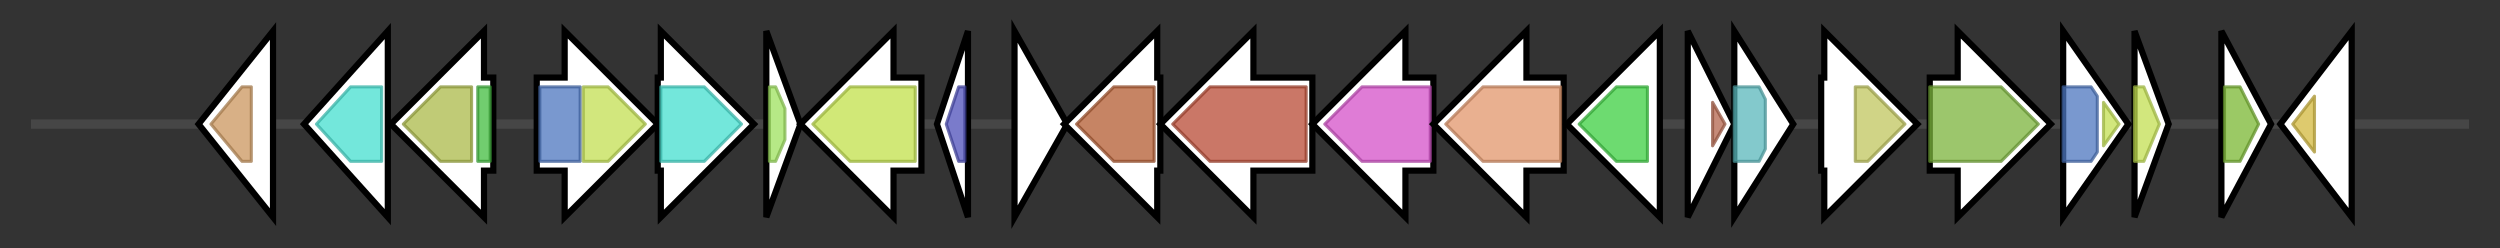 <svg version="1.1" baseProfile="full" xmlns="http://www.w3.org/2000/svg" width="805.8" height="80">
	<rect width="100%" height="100%" fill="#333333" stroke="none"/>
	<g>
		<line x1="10" y1="40.0" x2="795.8" y2="40.0" style="stroke:rgb(70,70,70); stroke-width:3 "/>
		<g>
			<title> (ctg2_653)</title>
			<polygon class=" (ctg2_653)" points="64,40 88,10 88,70" fill="rgb(255,255,255)" fill-opacity="1.0" stroke="rgb(0,0,0)" stroke-width="2"  />
			<g>
				<title>Gluconate_2-dh3 (PF13618)
"Gluconate 2-dehydrogenase subunit 3"</title>
				<polygon class="PF13618" points="68,40 78,28 81,28 81,52 78,52" stroke-linejoin="round" width="15" height="24" fill="rgb(202,150,94)" stroke="rgb(161,120,75)" stroke-width="1" opacity="0.75" />
			</g>
		</g>
		<g>
			<title> (ctg2_654)</title>
			<polygon class=" (ctg2_654)" points="98,40 125,10 125,70" fill="rgb(255,255,255)" fill-opacity="1.0" stroke="rgb(0,0,0)" stroke-width="2"  />
			<g>
				<title>AP_endonuc_2 (PF01261)
"Xylose isomerase-like TIM barrel"</title>
				<polygon class="PF01261" points="102,40 113,28 123,28 123,52 113,52" stroke-linejoin="round" width="24" height="24" fill="rgb(69,222,207)" stroke="rgb(55,177,165)" stroke-width="1" opacity="0.75" />
			</g>
		</g>
		<g>
			<title> (ctg2_655)</title>
			<polygon class=" (ctg2_655)" points="159,25 156,25 156,10 126,40 156,70 156,55 159,55" fill="rgb(255,255,255)" fill-opacity="1.0" stroke="rgb(0,0,0)" stroke-width="2"  />
			<g>
				<title>Peripla_BP_1 (PF00532)
"Periplasmic binding proteins and sugar binding domain of LacI family"</title>
				<polygon class="PF00532" points="130,40 142,28 152,28 152,52 142,52" stroke-linejoin="round" width="24" height="24" fill="rgb(170,185,72)" stroke="rgb(136,148,57)" stroke-width="1" opacity="0.75" />
			</g>
			<g>
				<title>LacI (PF00356)
"Bacterial regulatory proteins, lacI family"</title>
				<rect class="PF00356" x="154" y="28" stroke-linejoin="round" width="4" height="24" fill="rgb(66,188,63)" stroke="rgb(52,150,50)" stroke-width="1" opacity="0.75" />
			</g>
		</g>
		<g>
			<title> (ctg2_656)</title>
			<polygon class=" (ctg2_656)" points="173,25 182,25 182,10 212,40 182,70 182,55 173,55" fill="rgb(255,255,255)" fill-opacity="1.0" stroke="rgb(0,0,0)" stroke-width="2"  />
			<g>
				<title>GFO_IDH_MocA (PF01408)
"Oxidoreductase family, NAD-binding Rossmann fold"</title>
				<rect class="PF01408" x="174" y="28" stroke-linejoin="round" width="13" height="24" fill="rgb(76,117,190)" stroke="rgb(60,93,152)" stroke-width="1" opacity="0.75" />
			</g>
			<g>
				<title>GFO_IDH_MocA_C (PF02894)
"Oxidoreductase family, C-terminal alpha/beta domain"</title>
				<polygon class="PF02894" points="188,28 196,28 208,40 196,52 188,52" stroke-linejoin="round" width="23" height="24" fill="rgb(195,223,82)" stroke="rgb(155,178,65)" stroke-width="1" opacity="0.75" />
			</g>
		</g>
		<g>
			<title> (ctg2_657)</title>
			<polygon class=" (ctg2_657)" points="212,25 213,25 213,10 243,40 213,70 213,55 212,55" fill="rgb(255,255,255)" fill-opacity="1.0" stroke="rgb(0,0,0)" stroke-width="2"  />
			<g>
				<title>AP_endonuc_2 (PF01261)
"Xylose isomerase-like TIM barrel"</title>
				<polygon class="PF01261" points="213,28 227,28 239,40 227,52 213,52" stroke-linejoin="round" width="29" height="24" fill="rgb(69,222,207)" stroke="rgb(55,177,165)" stroke-width="1" opacity="0.75" />
			</g>
		</g>
		<g>
			<title> (ctg2_658)</title>
			<polygon class=" (ctg2_658)" points="247,10 258,40 247,70" fill="rgb(255,255,255)" fill-opacity="1.0" stroke="rgb(0,0,0)" stroke-width="2"  />
			<g>
				<title>HTH_20 (PF12840)
"Helix-turn-helix domain"</title>
				<polygon class="PF12840" points="248,28 250,28 253,35 253,45 250,52 248,52" stroke-linejoin="round" width="5" height="24" fill="rgb(157,225,93)" stroke="rgb(125,180,74)" stroke-width="1" opacity="0.75" />
			</g>
		</g>
		<g>
			<title> (ctg2_659)</title>
			<polygon class=" (ctg2_659)" points="297,25 288,25 288,10 258,40 288,70 288,55 297,55" fill="rgb(255,255,255)" fill-opacity="1.0" stroke="rgb(0,0,0)" stroke-width="2"  />
			<g>
				<title>MFS_1 (PF07690)
"Major Facilitator Superfamily"</title>
				<polygon class="PF07690" points="262,40 274,28 295,28 295,52 274,52 262,40" stroke-linejoin="round" width="33" height="24" fill="rgb(193,224,74)" stroke="rgb(154,179,59)" stroke-width="1" opacity="0.75" />
			</g>
		</g>
		<g>
			<title> (ctg2_660)</title>
			<polygon class=" (ctg2_660)" points="302,40 312,10 312,70" fill="rgb(255,255,255)" fill-opacity="1.0" stroke="rgb(0,0,0)" stroke-width="2"  />
			<g>
				<title>CcdB (PF01845)
"CcdB protein"</title>
				<polygon class="PF01845" points="305,40 309,28 311,28 311,52 309,52" stroke-linejoin="round" width="9" height="24" fill="rgb(78,79,185)" stroke="rgb(62,63,148)" stroke-width="1" opacity="0.75" />
			</g>
		</g>
		<g>
			<title> (ctg2_661)</title>
			<polygon class=" (ctg2_661)" points="327,10 344,40 327,70" fill="rgb(255,255,255)" fill-opacity="1.0" stroke="rgb(0,0,0)" stroke-width="2"  />
		</g>
		<g>
			<title> (ctg2_662)</title>
			<polygon class=" (ctg2_662)" points="374,25 373,25 373,10 343,40 373,70 373,55 374,55" fill="rgb(255,255,255)" fill-opacity="1.0" stroke="rgb(0,0,0)" stroke-width="2"  />
			<g>
				<title>SQS_PSY (PF00494)
"Squalene/phytoene synthase"</title>
				<polygon class="PF00494" points="347,40 359,28 372,28 372,52 359,52" stroke-linejoin="round" width="26" height="24" fill="rgb(178,91,49)" stroke="rgb(142,72,39)" stroke-width="1" opacity="0.75" />
			</g>
		</g>
		<g>
			<title> (ctg2_663)</title>
			<polygon class=" (ctg2_663)" points="423,25 404,25 404,10 374,40 404,70 404,55 423,55" fill="rgb(255,255,255)" fill-opacity="1.0" stroke="rgb(0,0,0)" stroke-width="2"  />
			<g>
				<title>Amino_oxidase (PF01593)
"Flavin containing amine oxidoreductase"</title>
				<polygon class="PF01593" points="378,40 390,28 421,28 421,52 390,52" stroke-linejoin="round" width="47" height="24" fill="rgb(184,74,52)" stroke="rgb(147,59,41)" stroke-width="1" opacity="0.75" />
			</g>
		</g>
		<g>
			<title> (ctg2_664)</title>
			<polygon class=" (ctg2_664)" points="462,25 453,25 453,10 423,40 453,70 453,55 462,55" fill="rgb(255,255,255)" fill-opacity="1.0" stroke="rgb(0,0,0)" stroke-width="2"  />
			<g>
				<title>Lycopene_cycl (PF05834)
"Lycopene cyclase protein"</title>
				<polygon class="PF05834" points="427,40 439,28 461,28 461,52 439,52" stroke-linejoin="round" width="37" height="24" fill="rgb(212,80,200)" stroke="rgb(169,64,160)" stroke-width="1" opacity="0.75" />
			</g>
		</g>
		<g>
			<title> (ctg2_665)</title>
			<polygon class=" (ctg2_665)" points="504,25 492,25 492,10 462,40 492,70 492,55 504,55" fill="rgb(255,255,255)" fill-opacity="1.0" stroke="rgb(0,0,0)" stroke-width="2"  />
			<g>
				<title>UDPGT (PF00201)
"UDP-glucoronosyl and UDP-glucosyl transferase"</title>
				<polygon class="PF00201" points="466,40 478,28 503,28 503,52 478,52" stroke-linejoin="round" width="39" height="24" fill="rgb(225,150,107)" stroke="rgb(180,120,85)" stroke-width="1" opacity="0.75" />
			</g>
		</g>
		<g>
			<title> (ctg2_666)</title>
			<polygon class=" (ctg2_666)" points="535,25 535,25 535,10 505,40 535,70 535,55 535,55" fill="rgb(255,255,255)" fill-opacity="1.0" stroke="rgb(0,0,0)" stroke-width="2"  />
			<g>
				<title>polyprenyl_synt (PF00348)
"Polyprenyl synthetase"</title>
				<polygon class="PF00348" points="509,40 521,28 531,28 531,52 521,52" stroke-linejoin="round" width="24" height="24" fill="rgb(61,206,65)" stroke="rgb(48,164,52)" stroke-width="1" opacity="0.75" />
			</g>
		</g>
		<g>
			<title> (ctg2_667)</title>
			<polygon class=" (ctg2_667)" points="544,10 559,40 544,70" fill="rgb(255,255,255)" fill-opacity="1.0" stroke="rgb(0,0,0)" stroke-width="2"  />
			<g>
				<title>HTH_17 (PF12728)
"Helix-turn-helix domain"</title>
				<polygon class="PF12728" points="552,33 556,40 552,47" stroke-linejoin="round" width="5" height="24" fill="rgb(179,100,76)" stroke="rgb(143,80,60)" stroke-width="1" opacity="0.75" />
			</g>
		</g>
		<g>
			<title> (ctg2_668)</title>
			<polygon class=" (ctg2_668)" points="559,10 578,40 559,70" fill="rgb(255,255,255)" fill-opacity="1.0" stroke="rgb(0,0,0)" stroke-width="2"  />
			<g>
				<title>PIN_3 (PF13470)
"PIN domain"</title>
				<polygon class="PF13470" points="559,28 567,28 569,32 569,48 567,52 559,52" stroke-linejoin="round" width="10" height="24" fill="rgb(89,183,186)" stroke="rgb(71,146,148)" stroke-width="1" opacity="0.75" />
			</g>
		</g>
		<g>
			<title> (ctg2_669)</title>
			<polygon class=" (ctg2_669)" points="587,25 588,25 588,10 618,40 588,70 588,55 587,55" fill="rgb(255,255,255)" fill-opacity="1.0" stroke="rgb(0,0,0)" stroke-width="2"  />
			<g>
				<title>2-Hacid_dh_C (PF02826)
"D-isomer specific 2-hydroxyacid dehydrogenase, NAD binding domain"</title>
				<polygon class="PF02826" points="598,28 602,28 614,40 602,52 598,52" stroke-linejoin="round" width="17" height="24" fill="rgb(192,197,93)" stroke="rgb(153,157,74)" stroke-width="1" opacity="0.75" />
			</g>
		</g>
		<g>
			<title> (ctg2_670)</title>
			<polygon class=" (ctg2_670)" points="622,25 631,25 631,10 661,40 631,70 631,55 622,55" fill="rgb(255,255,255)" fill-opacity="1.0" stroke="rgb(0,0,0)" stroke-width="2"  />
			<g>
				<title>DAO (PF01266)
"FAD dependent oxidoreductase"</title>
				<polygon class="PF01266" points="622,28 645,28 657,40 657,40 645,52 622,52" stroke-linejoin="round" width="35" height="24" fill="rgb(123,179,59)" stroke="rgb(98,143,47)" stroke-width="1" opacity="0.75" />
			</g>
		</g>
		<g>
			<title> (ctg2_671)</title>
			<polygon class=" (ctg2_671)" points="665,10 686,40 665,70" fill="rgb(255,255,255)" fill-opacity="1.0" stroke="rgb(0,0,0)" stroke-width="2"  />
			<g>
				<title>GFO_IDH_MocA (PF01408)
"Oxidoreductase family, NAD-binding Rossmann fold"</title>
				<polygon class="PF01408" points="665,28 674,28 676,31 676,49 674,52 665,52" stroke-linejoin="round" width="11" height="24" fill="rgb(76,117,190)" stroke="rgb(60,93,152)" stroke-width="1" opacity="0.75" />
			</g>
			<g>
				<title>GFO_IDH_MocA_C (PF02894)
"Oxidoreductase family, C-terminal alpha/beta domain"</title>
				<polygon class="PF02894" points="678,33 683,40 678,47" stroke-linejoin="round" width="8" height="24" fill="rgb(195,223,82)" stroke="rgb(155,178,65)" stroke-width="1" opacity="0.75" />
			</g>
		</g>
		<g>
			<title> (ctg2_672)</title>
			<polygon class=" (ctg2_672)" points="688,10 699,40 688,70" fill="rgb(255,255,255)" fill-opacity="1.0" stroke="rgb(0,0,0)" stroke-width="2"  />
			<g>
				<title>GFO_IDH_MocA_C (PF02894)
"Oxidoreductase family, C-terminal alpha/beta domain"</title>
				<polygon class="PF02894" points="688,28 691,28 696,40 691,52 688,52" stroke-linejoin="round" width="11" height="24" fill="rgb(195,223,82)" stroke="rgb(155,178,65)" stroke-width="1" opacity="0.75" />
			</g>
		</g>
		<g>
			<title> (ctg2_673)</title>
			<polygon class=" (ctg2_673)" points="716,10 732,40 716,70" fill="rgb(255,255,255)" fill-opacity="1.0" stroke="rgb(0,0,0)" stroke-width="2"  />
			<g>
				<title>Acetyltransf_1 (PF00583)
"Acetyltransferase (GNAT) family"</title>
				<polygon class="PF00583" points="717,28 722,28 728,40 722,52 717,52" stroke-linejoin="round" width="12" height="24" fill="rgb(121,183,50)" stroke="rgb(96,146,39)" stroke-width="1" opacity="0.75" />
			</g>
		</g>
		<g>
			<title> (ctg2_674)</title>
			<polygon class=" (ctg2_674)" points="735,40 758,10 758,70" fill="rgb(255,255,255)" fill-opacity="1.0" stroke="rgb(0,0,0)" stroke-width="2"  />
			<g>
				<title>ANT (PF03374)
"Phage antirepressor protein KilAC domain"</title>
				<polygon class="PF03374" points="739,40 746,31 746,49" stroke-linejoin="round" width="10" height="24" fill="rgb(211,184,62)" stroke="rgb(168,147,49)" stroke-width="1" opacity="0.75" />
			</g>
		</g>
	</g>
</svg>

